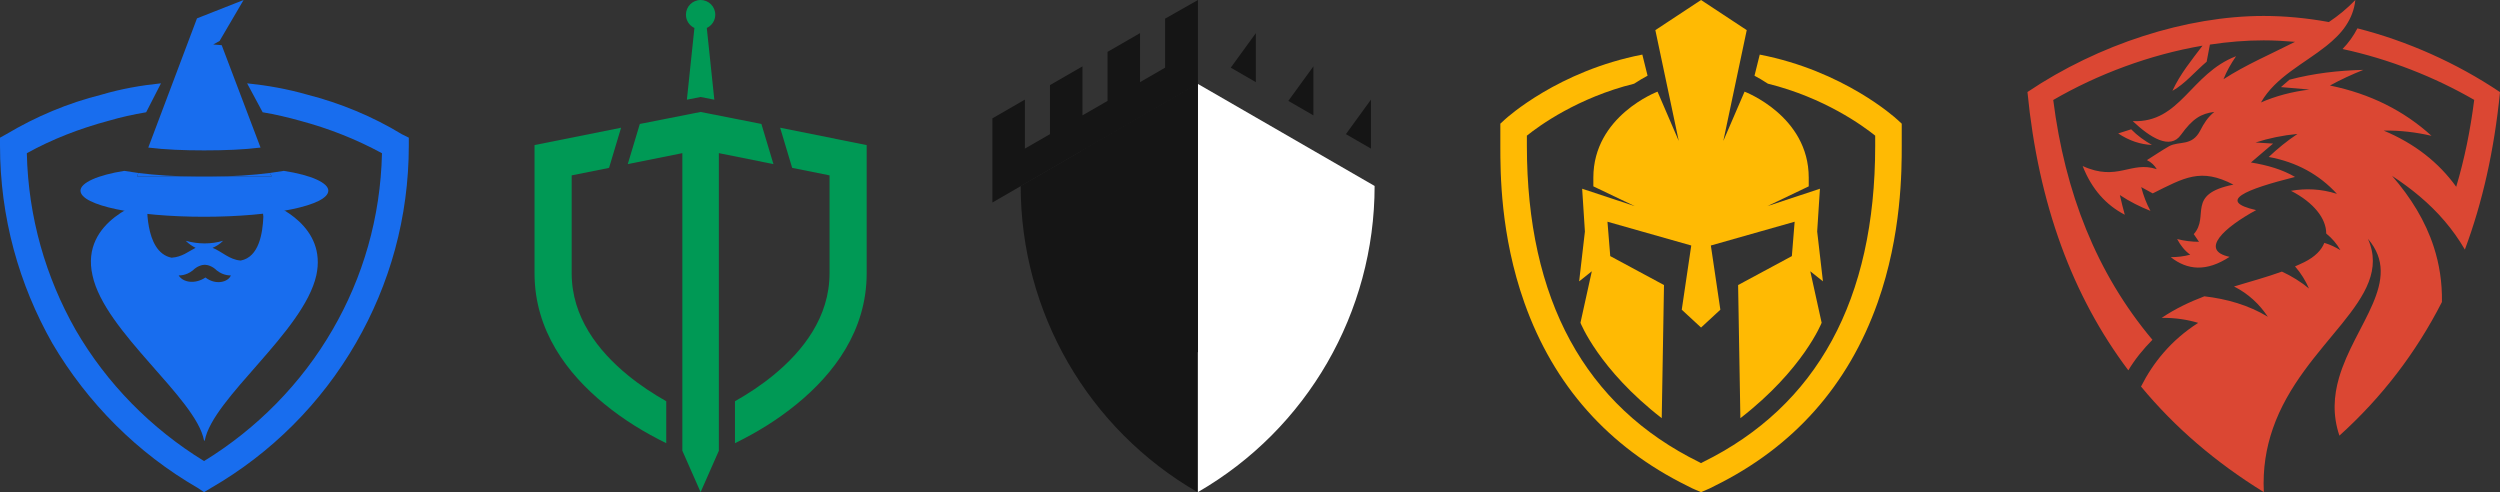 <?xml version="1.0" encoding="UTF-8" standalone="no"?><!DOCTYPE svg PUBLIC "-//W3C//DTD SVG 1.1//EN" "http://www.w3.org/Graphics/SVG/1.1/DTD/svg11.dtd"><svg width="100%" height="100%" viewBox="0 0 5080 1000" version="1.1" xmlns="http://www.w3.org/2000/svg" xmlns:xlink="http://www.w3.org/1999/xlink" xml:space="preserve" xmlns:serif="http://www.serif.com/" style="fill-rule:evenodd;clip-rule:evenodd;stroke-linejoin:round;stroke-miterlimit:2;"><rect x="0" y="0" width="5080" height="1000" fill="#333333" stroke="none"/><g><path d="M2434.02,170.481l-0,829.519c111.14,-64.149 200.943,-155.533 262.949,-262.934c62.007,-107.417 96.247,-230.871 96.247,-359.201l-359.196,-207.384Z" style="fill:#fff;fill-rule:nonzero;"/><g><path d="M2433.23,170.481l0,829.519c-111.135,-64.149 -200.94,-155.533 -262.951,-262.934c-62.009,-107.417 -96.245,-230.871 -96.245,-359.201l359.196,-207.384Z" style="fill:#151515;fill-rule:nonzero;"/><path d="M2434.2,169.55l0,546.604c-73.236,-42.28 -132.411,-102.492 -173.271,-173.267c-40.861,-70.777 -63.42,-152.125 -63.42,-236.687l236.691,-136.65Z" style="fill:#151515;fill-rule:nonzero;"/><path d="M2434.2,0l0,171.01l-0.41,-0.242l-0.137,-0.08l-0.152,0.08l-19.438,11.224l-31.298,18.071l-15.269,8.816l-50.973,29.42l-66.011,38.113l-50.973,29.428l-66.001,38.112l-50.982,29.43l-66.002,38.111l-0,-171.001l66.002,-38.111l-0,99.602l50.982,-29.43l-0,-99.61l66.001,-38.102l0,99.601l50.973,-29.429l0,-99.611l66.011,-38.102l0,99.601l50.973,-29.42l0,-99.611l66.294,-37.637l0.41,-0.233Z" style="fill:#151515;fill-rule:nonzero;"/><path d="M2551.88,67.3l0,99.601l-50.972,-29.42l18.419,-25.374l32.553,-44.807Z" style="fill:#151515;fill-rule:nonzero;"/><path d="M2668.86,134.841l-0,99.601l-50.973,-29.429l50.973,-70.172Z" style="fill:#151515;fill-rule:nonzero;"/><path d="M2785.85,202.381l0,99.602l-50.988,-29.43l50.988,-70.172Z" style="fill:#151515;fill-rule:nonzero;"/></g></g><g><path d="M532.281,407.459l1.438,0c1.431,0 2.869,1.439 4.301,1.439c25.825,8.608 126.252,51.644 104.734,150.647c-25.826,114.774 -210.907,249.642 -226.686,335.721l-1.431,-0c-15.786,-86.079 -202.299,-220.947 -226.686,-335.721c-25.826,-113.343 110.473,-152.086 110.473,-152.086c1.431,-1.431 -7.177,104.735 50.214,116.213c21.518,-1.431 34.434,-12.909 48.782,-20.087c-5.74,-2.869 -12.917,-7.17 -20.087,-14.347c25.826,7.177 51.651,7.177 76.039,-0c-7.177,7.177 -14.348,11.478 -21.525,14.347c18.655,7.178 34.434,24.395 57.391,25.826c37.303,-7.17 44.481,-55.952 45.912,-88.948c-1.431,-11.479 -1.431,-21.526 -2.869,-33.004Zm-116.213,130.561c5.739,-0 15.779,2.869 24.388,11.478c14.347,11.478 28.695,10.047 28.695,10.047c-5.739,14.34 -31.565,20.079 -51.645,4.3c-21.525,14.348 -45.912,10.04 -54.521,-4.3c0,-0 14.348,1.431 28.695,-10.047c8.609,-8.609 18.649,-11.478 24.388,-11.478Z" style="fill:#186dee;"/><path d="M576.755,347.199c55.959,8.609 90.387,24.395 90.387,40.174c-0,30.133 -113.343,53.09 -252.505,53.09c-139.169,-0 -251.081,-22.957 -251.081,-53.09c0,-15.779 34.435,-31.565 88.956,-40.174c10.04,1.438 18.648,2.87 28.695,4.308l-2.869,7.17l274.029,0l-4.307,-7.17c10.046,-1.438 20.086,-2.87 28.695,-4.308Z" style="fill:#186dee;"/><path d="M398.851,358.677l-120.513,0l2.869,-7.17c34.427,4.301 74.601,7.17 117.644,7.17Zm149.209,-7.17l4.307,7.17l-121.951,0c43.043,0 83.216,-2.869 117.644,-7.17Zm-147.771,-314.203l94.688,-37.304l-48.782,83.216l-12.91,7.171l17.217,1.438l78.909,208.03c-34.434,4.308 -73.17,5.74 -114.774,5.74c-40.174,-0 -78.916,-1.432 -113.343,-5.74l98.995,-262.551Z" style="fill:#186dee;"/><path d="M401.72,991.391c-121.951,-70.3 -223.816,-172.164 -295.554,-294.116c-67.431,-119.082 -106.166,-255.381 -106.166,-401.72l0,-15.786l12.909,-7.171c60.261,-35.872 124.822,-63.129 193.69,-80.346c38.735,-11.479 78.909,-18.649 120.514,-22.957l-30.127,58.822c-25.826,4.308 -51.652,10.047 -76.039,17.217c-58.822,15.786 -114.781,37.304 -166.426,66c2.87,130.56 38.735,252.511 98.995,358.684c63.123,109.035 153.517,200.86 261.121,266.852c107.604,-65.992 197.99,-157.817 261.113,-266.852c61.699,-106.173 97.564,-228.124 100.434,-358.684c-53.083,-28.696 -107.604,-50.214 -166.426,-66c-25.826,-7.17 -50.22,-12.909 -76.039,-17.217l-31.566,-58.822c41.606,4.308 81.779,11.478 121.953,22.957c67.43,17.217 133.429,44.474 192.251,80.346l14.348,7.171l-0,15.786c-0,146.339 -38.742,282.638 -107.604,401.72c-70.3,121.952 -172.172,223.816 -294.117,294.116l-14.347,8.609l-12.917,-8.609Z" style="fill:#186dee;fill-rule:nonzero;"/><path d="M256.813,461.98c-10.04,-1.438 -78.909,64.561 8.608,172.165c-15.779,-55.952 -22.956,-113.343 -8.608,-172.165Z" style="fill:#186dee;"/><path d="M304.163,556.675c-11.478,1.431 -64.568,78.909 41.605,167.857c-25.826,-51.644 -44.474,-106.166 -41.605,-167.857Z" style="fill:#186dee;"/><path d="M354.377,619.798c5.739,50.22 84.647,113.343 58.821,197.99c-7.17,-58.822 -73.169,-147.77 -58.821,-197.99Z" style="fill:#186dee;"/><path d="M575.323,461.98c10.04,-1.438 78.909,64.561 -8.608,172.165c15.779,-55.952 22.956,-113.343 8.608,-172.165Z" style="fill:#186dee;"/><path d="M527.98,556.675c11.478,1.431 64.561,78.909 -41.613,167.857c25.827,-51.644 44.482,-106.166 41.613,-167.857Z" style="fill:#186dee;"/><path d="M472.02,619.798c-5.739,50.22 -84.647,113.343 -58.822,197.99c7.178,-58.822 73.169,-147.77 58.822,-197.99Z" style="fill:#186dee;"/></g><path d="M1460.72,915.882l-37.092,84.118l-37.092,-84.118l0,-604.701l-110.901,22.264l24.478,-81.568l123.515,-24.382l123.514,24.382l24.479,81.568l-110.901,-22.264l-0,604.701Zm-198.67,-656.363l-175.885,35.308l0,260.369c0,116.993 66.902,204.31 141.864,265.636c41.167,33.679 82.45,58.345 125.761,79.727l0,-85.257c-26.725,-15.195 -52.672,-32.122 -77.994,-52.834c-60.328,-49.35 -114.16,-118.203 -114.16,-207.272l0,-198.85l75.948,-15.252l24.466,-81.575Zm149.01,-202.7l-15.311,145.714l27.879,-5.447l27.878,5.447l-15.31,-145.714c10.179,-4.732 17.235,-15.059 17.235,-27.028c0,-16.451 -13.34,-29.791 -29.803,-29.791c-16.463,-0 -29.804,13.34 -29.804,29.791c0,11.969 7.057,22.296 17.236,27.028Zm174.146,202.7l175.884,35.308l0,260.369c0,116.993 -66.901,204.31 -141.863,265.636c-41.168,33.679 -82.451,58.345 -125.762,79.727l0,-85.257c26.726,-15.195 52.673,-32.122 77.989,-52.834c60.334,-49.35 114.165,-118.203 114.165,-207.272l0,-198.85l-75.947,-15.252l-24.466,-81.575Z" style="fill:#095;fill-rule:nonzero;"/><path d="M4330.55,262.747l-26.394,8.399c22.395,14.797 45.191,22.395 68.585,23.395c-14.997,-8.598 -29.394,-18.597 -42.191,-31.794Zm459.709,-205.159c100.778,25.596 201.356,70.186 289.741,129.574c-11.6,117.177 -35.393,223.756 -71.385,319.934c-12.4,-21.192 -26.193,-40.392 -41.193,-57.986c-30.992,-36.392 -67.585,-65.986 -106.778,-91.781c38.193,43.991 67.786,91.781 84.786,144.367c11.392,35 17.192,72.185 16.592,111.978c-53.185,103.985 -122.77,194.363 -208.355,271.548c-14.2,-41.992 -11.4,-80.985 -0.8,-117.578c31.592,-108.977 131.57,-197.355 58.785,-282.34c54.992,123.577 -132.171,208.955 -193.363,385.918c-13.193,38.193 -20.593,80.585 -18.193,128.778c-97.58,-60.185 -180.763,-131.37 -249.55,-214.556c12.398,-24.6 27.595,-47.792 45.991,-68.985c19.396,-22.4 42.391,-42.592 70.186,-60.392c-21.796,-6.6 -45.991,-10.393 -74.185,-10.193c28.194,-19 57.388,-32.6 86.782,-43.793c45.591,5.4 89.184,17.593 128.976,41.593c-17.2,-25.6 -39.192,-46.593 -68.788,-61.593c33.196,-9.992 65.788,-18.792 97.381,-30.192c19.792,9.2 38.392,20.6 54.993,34.392c-7.001,-15.992 -16.2,-30.992 -28.401,-44.992c6.4,-2.8 12.8,-5.593 19.2,-8.793c21.193,-10.6 34.393,-24 40.393,-38.992c12.193,3.6 22.593,8.792 32.593,14.792c-7.4,-13.192 -17.2,-24.392 -28.793,-33.792c0.2,-30.193 -25.2,-62.986 -71.593,-86.782c29.8,-5.198 60.793,-4.199 93.386,6.199c-35.993,-39.192 -81.785,-64.587 -138.571,-74.985c17.793,-16.797 36.993,-32.593 58.385,-46.79c-29.792,2.799 -57.985,8.598 -85.185,17.396l35.593,2.199l-44.985,38.393c33.392,5.399 64.185,14.397 89.577,29.394c-101.377,25.595 -159.565,49.191 -78.985,67.387c-63.984,34.792 -116.374,81.581 -53.986,94.981c-46.991,30.793 -85.783,27.193 -119.576,0.6c13.197,0 26.395,-1.4 39.592,-5c-10.598,-7.6 -19.396,-18.192 -26.595,-31.792c14.797,3.8 29.594,5.6 44.391,5.6l-10.598,-15.6c32.994,-36.791 -16.796,-80.983 80.585,-100.579c-66.188,-34.593 -99.381,-14.397 -163.968,17.796l-23.395,-12.797c4.599,17.397 10.598,33.593 18.796,48.39c-20.995,-8.398 -41.792,-18.596 -62.187,-32.193c3.599,15.597 6.798,28.594 9.998,39.992c-37.793,-19.596 -67.187,-51.79 -85.583,-98.98c70.786,32.393 97.98,-11.198 150.57,6.398c-4.599,-7.598 -10.998,-14.197 -19.996,-18.396c14.997,-9.398 29.594,-19.397 44.991,-28.194c20.795,-11.398 46.39,1 63.387,-31.994c7.199,-14.197 15.197,-26.994 28.594,-37.792c-26.995,3.599 -43.791,13.197 -67.986,46.79c-21.796,30.594 -61.988,5.799 -97.78,-27.994c97.18,3.799 117.176,-96.381 209.957,-131.974c-10.197,14.997 -19.196,30.394 -25.594,46.791c44.991,-29.195 96.183,-50.99 145.368,-75.985c-21.392,-1.799 -42.592,-2.999 -63.585,-2.999c-35.992,-0 -72.585,2.999 -109.378,8.598l-6.599,34.793c-23.195,19.596 -44.391,45.391 -69.586,59.188c15.597,-33.993 38.992,-62.387 61.188,-91.782c-106.979,18.197 -213.557,58.189 -303.34,110.378c23.796,187.563 87.583,351.73 201.56,487.3c-18.796,19 -35.392,39.393 -48.99,61.993c-113.577,-150.771 -182.763,-337.935 -204.958,-565.489c144.77,-97.381 323.334,-154.57 479.903,-154.57c42.993,0 87.585,4.2 132.571,12.398c19.4,-12.998 37.392,-27.795 53.792,-44.791c-2.2,20.196 -9.2,36.993 -19,51.79c-10.392,15.797 -24.392,28.994 -39.785,41.392c-44.993,35.992 -103.785,63.387 -132.978,114.977c30.193,-13.198 62.985,-21.796 98.378,-26.195l-57.785,-5l17.2,-14.997c49.185,-12.997 99.378,-18.796 150.17,-19.995c-23.4,9.398 -45.992,19.795 -67.792,31.793c82.185,16.797 150.57,51.39 206.363,102.179c-31.993,-7.398 -64.586,-11.197 -97.186,-10.597c62.593,26.195 111.578,64.387 147.371,114.177c16.8,-56.188 28.8,-114.977 36.592,-176.565c-79.777,-46.19 -172.763,-82.983 -267.54,-103.379c11.992,-12.398 22.192,-26.395 30.192,-41.992Z" style="fill:#db4733;fill-rule:nonzero;"/><g><path d="M3704.21,571.715l-11.702,-101.24l5.593,-86.974l-107.007,35.433l84.254,-40.269l0,-17.716c0,-125.635 -130.417,-174.718 -130.417,-174.718l-43.109,100.035l47.536,-225.027l-92.854,-61.239l-92.855,61.239l47.536,225.027l-43.109,-100.035c0,0 -130.417,49.083 -130.417,174.718l0,17.716l84.255,40.269l-107.008,-35.433l5.593,86.974l-11.701,101.24l25.74,-20.489l-23.075,104.643c0,0 37.201,94.811 165.14,193.868l4.602,-270.54l-109.218,-58.788l-5.653,-69.867l170.256,48.319l-19.303,130.457l39.217,36.243l39.217,-36.243l-19.304,-130.457l170.257,-48.319l-5.653,69.867l-109.218,58.788l4.601,270.54c127.939,-99.057 165.14,-193.868 165.14,-193.868l-23.075,-104.643l25.741,20.489Z" style="fill:#ffba03;fill-rule:nonzero;"/><path d="M3864.32,251.302l-8.674,-8.004c-5.244,-4.836 -109.593,-99.303 -279.843,-132.369l-10.67,42.932c7.455,3.929 16.866,9.307 27.241,16.154c114.523,28.4 192.896,85.433 218.021,105.628l0.006,20.569c0,312.436 -117.952,528.789 -350.574,643.05l-2.271,1.253c-0.254,0.147 -0.609,0.348 -1.051,0.576c-0.429,-0.221 -0.777,-0.415 -1.018,-0.556l-2.305,-1.273c-232.622,-114.261 -350.574,-330.681 -350.574,-643.23l0.007,-20.382c25.151,-20.222 103.458,-77.162 217.927,-105.575c10.415,-6.875 19.859,-12.274 27.334,-16.214l-10.67,-42.932c-170.25,33.066 -274.598,127.533 -279.843,132.369l-8.674,8.004l-0.007,44.723c0,54.294 0,181.436 48.876,319.194c59.606,167.986 170.927,293.132 330.902,371.981c5.881,3.389 14.816,7.227 17.582,8.393l10.463,4.407l10.462,-4.407c2.766,-1.166 11.701,-5.004 17.582,-8.393c159.916,-78.822 271.237,-204.142 330.902,-372.503c48.876,-137.913 48.876,-269.1 48.876,-318.485l-0.007,-44.91Z" style="fill:#ffba03;fill-rule:nonzero;"/></g></svg>